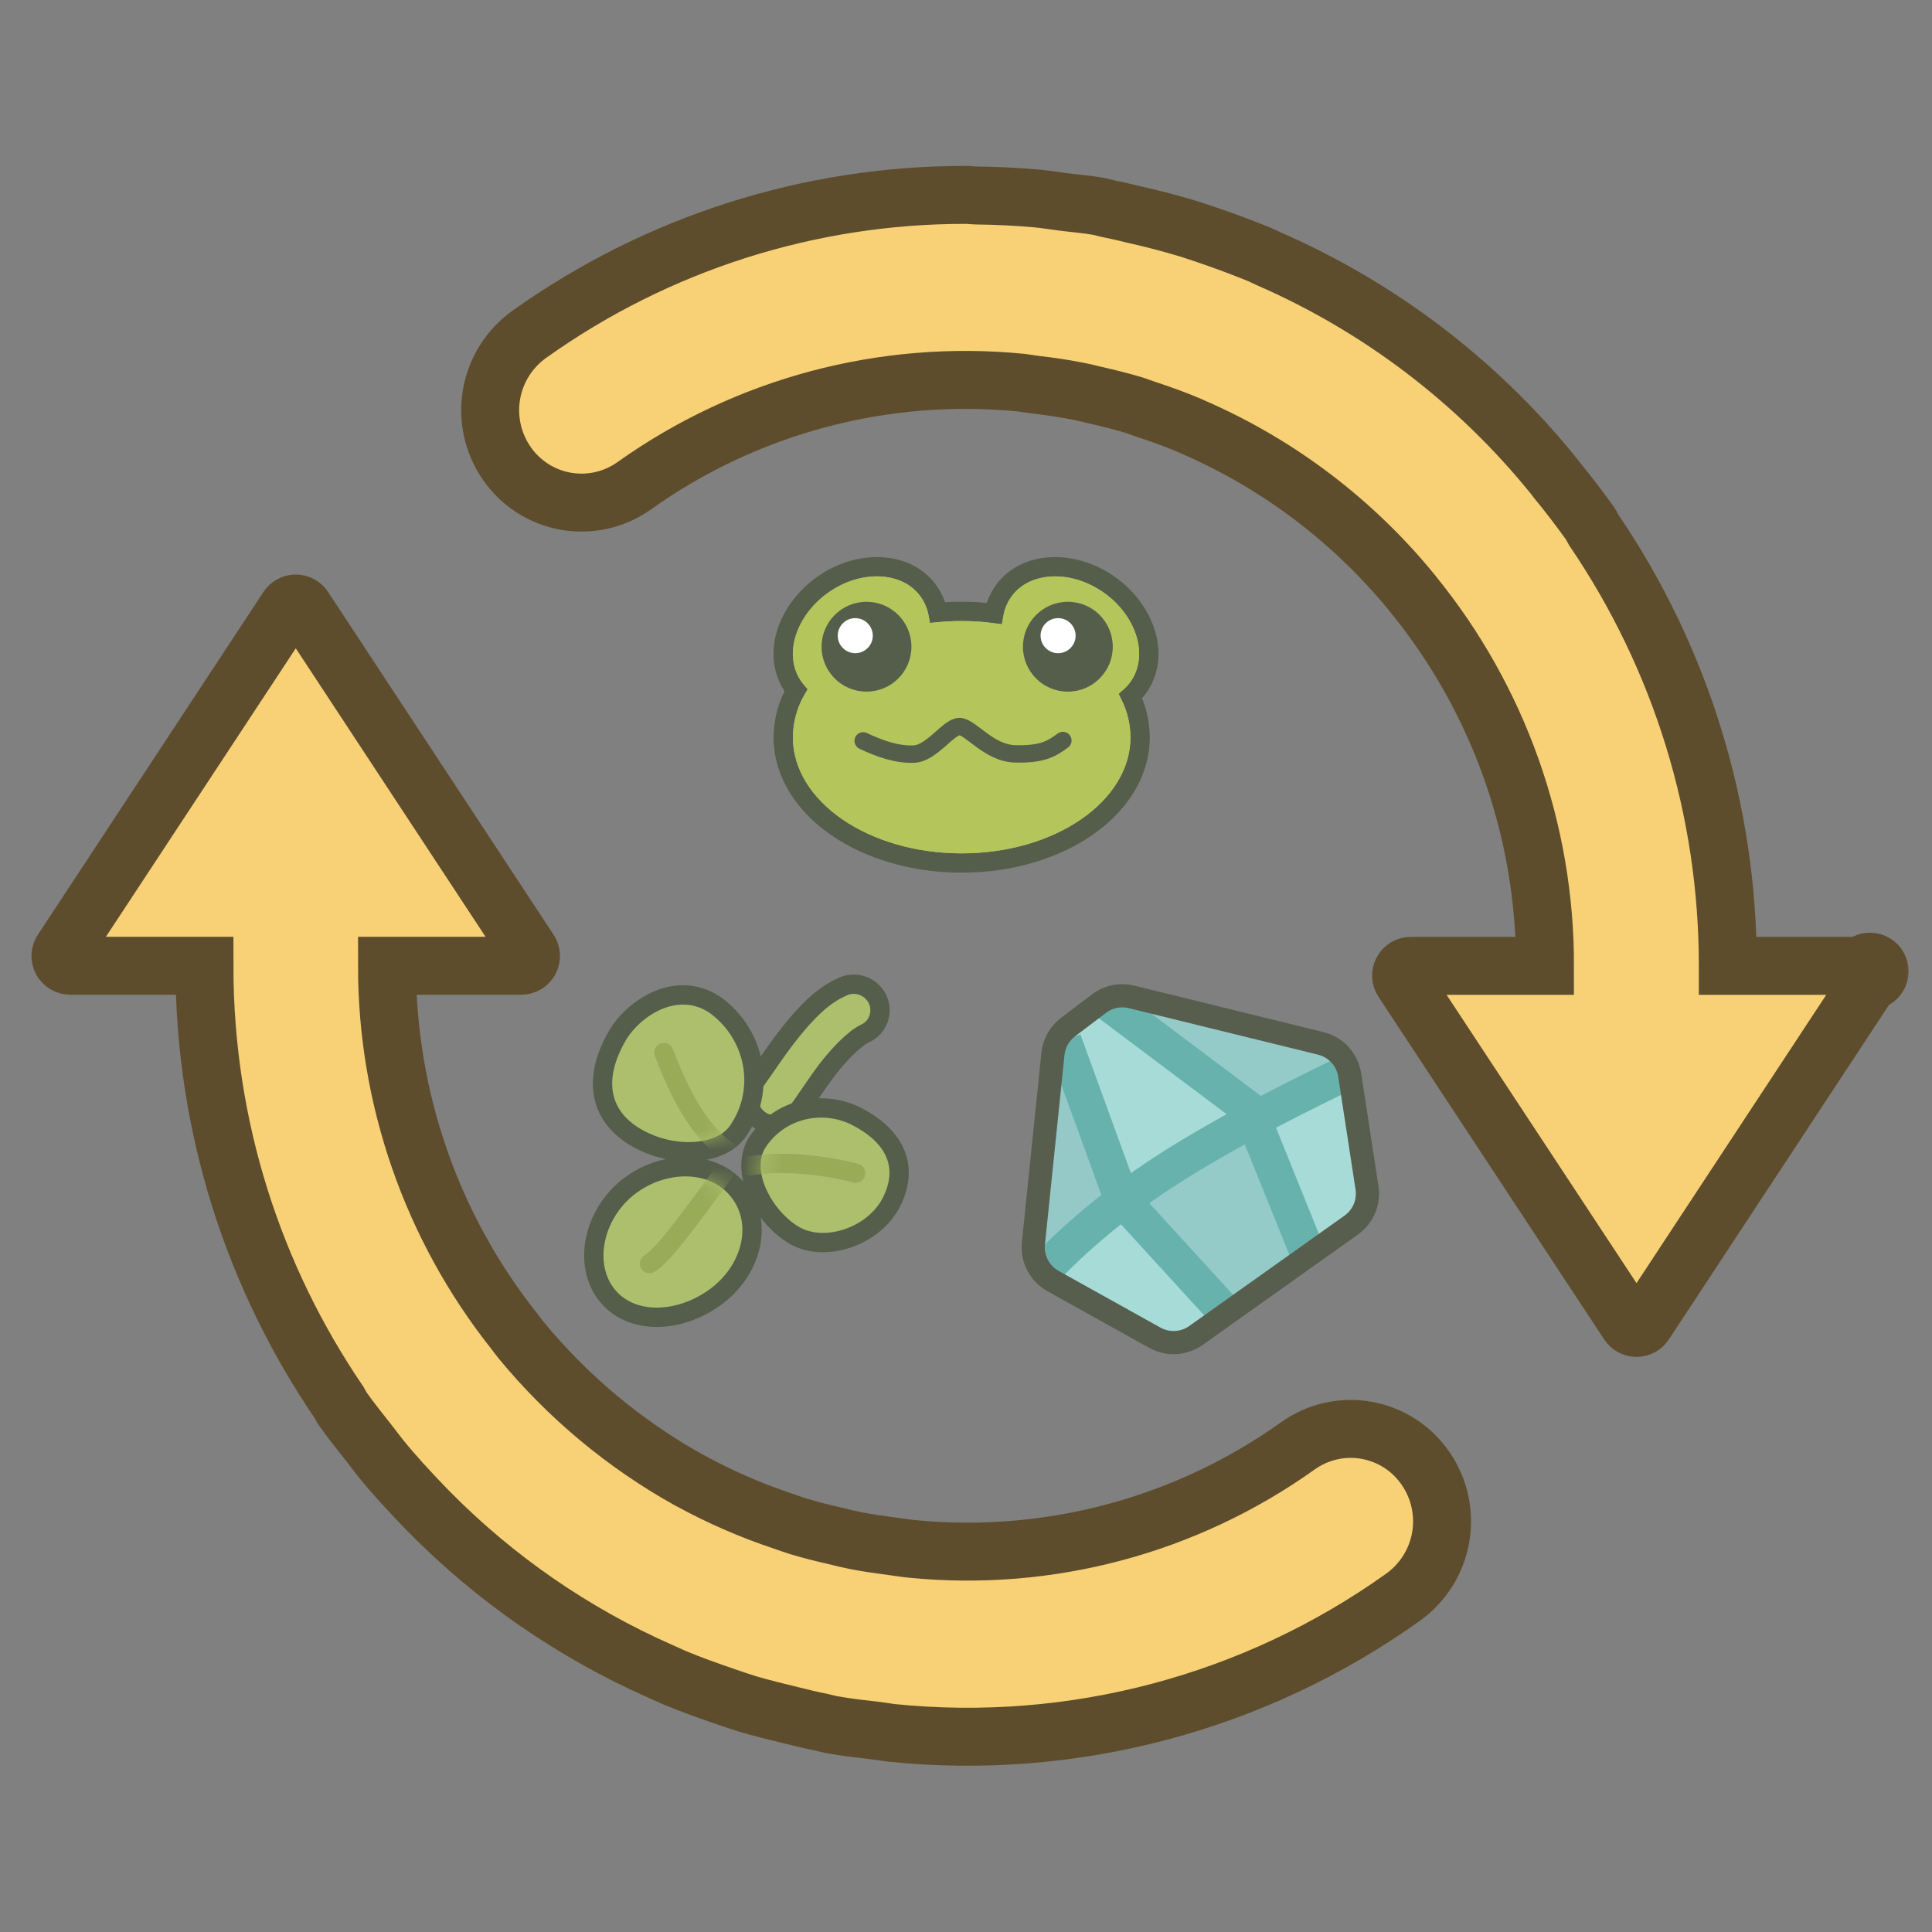 <svg width="100" height="100" viewBox="0 0 100 100" fill="none" xmlns="http://www.w3.org/2000/svg">
<rect x="0" y="0" width="100" height="100" fill="#808080" stroke="none"/>
<mask id="path-1-outside-1_1707_109" maskUnits="userSpaceOnUse" x="1.126" y="8.087" width="98" height="84" fill="black">
<rect fill="white" x="1.126" y="8.087" width="98" height="84"/>
<path d="M67.188 74.831C61.387 78.974 54.281 80.87 47.188 80.169C46.856 80.138 46.531 80.081 46.194 80.037C45.556 79.95 44.919 79.869 44.3 79.744C43.919 79.667 43.539 79.579 43.163 79.481C42.555 79.347 41.953 79.191 41.356 79.013C41.075 78.925 40.794 78.825 40.506 78.725C39.669 78.446 38.846 78.129 38.038 77.775C37.261 77.436 36.5 77.063 35.756 76.656L35.656 76.606C32.325 74.75 29.371 72.284 26.95 69.338C26.831 69.194 26.719 69.031 26.6 68.881C22.341 63.505 20.026 56.846 20.031 49.987H26.981C27.073 49.988 27.163 49.963 27.241 49.915C27.319 49.868 27.383 49.8 27.425 49.719C27.469 49.639 27.49 49.55 27.485 49.459C27.481 49.368 27.451 49.281 27.4 49.206L15.731 31.469C15.686 31.398 15.624 31.339 15.55 31.299C15.476 31.258 15.393 31.237 15.309 31.237C15.225 31.237 15.143 31.258 15.069 31.299C14.995 31.339 14.933 31.398 14.887 31.469L3.213 49.206C3.113 49.35 3.094 49.55 3.188 49.719C3.281 49.888 3.45 49.987 3.631 49.987H10.581C10.581 58.388 13.169 66.169 17.556 72.6C17.613 72.694 17.65 72.787 17.706 72.875C18.163 73.531 18.669 74.144 19.156 74.769C19.337 75 19.512 75.244 19.7 75.475C20.419 76.362 21.181 77.181 21.969 78L22.188 78.225C25.625 81.717 29.693 84.526 34.175 86.506L34.9 86.831C35.731 87.181 36.594 87.487 37.45 87.781C37.856 87.919 38.256 88.062 38.669 88.188C39.425 88.412 40.194 88.6 40.969 88.787C41.487 88.912 41.994 89.044 42.525 89.144C42.737 89.194 42.944 89.256 43.163 89.287C43.894 89.419 44.625 89.494 45.362 89.581L46.15 89.694C55.536 90.65 64.948 88.153 72.625 82.669C73.653 81.932 74.352 80.821 74.569 79.575C74.786 78.329 74.506 77.047 73.787 76.006C73.435 75.491 72.984 75.051 72.46 74.712C71.936 74.373 71.349 74.142 70.734 74.033C70.12 73.923 69.49 73.937 68.88 74.075C68.271 74.212 67.696 74.469 67.188 74.831ZM89.431 49.987C89.438 41.94 87.018 34.077 82.487 27.425C82.419 27.312 82.375 27.2 82.312 27.106C81.763 26.337 81.188 25.587 80.588 24.856L80.381 24.587C76.444 19.732 71.399 15.893 65.669 13.394C65.511 13.323 65.355 13.251 65.2 13.175C64.288 12.804 63.364 12.46 62.431 12.144C62.075 12.031 61.744 11.906 61.394 11.806C60.577 11.561 59.751 11.344 58.919 11.156C58.462 11.05 58 10.931 57.531 10.838C57.3 10.794 57.087 10.725 56.856 10.681C56.231 10.569 55.606 10.525 54.981 10.444C54.556 10.387 54.125 10.319 53.694 10.275C52.654 10.183 51.612 10.13 50.569 10.119C50.381 10.119 50.194 10.088 50 10.088C41.896 10.074 33.99 12.598 27.394 17.306C26.363 18.042 25.662 19.154 25.443 20.401C25.225 21.649 25.506 22.933 26.225 23.975C26.578 24.489 27.03 24.928 27.555 25.266C28.079 25.604 28.666 25.834 29.28 25.943C29.894 26.051 30.524 26.037 31.133 25.9C31.741 25.762 32.317 25.506 32.825 25.144C38.638 21.003 45.754 19.107 52.856 19.806L53.65 19.919C54.369 20 55.075 20.106 55.769 20.244C56.075 20.3 56.381 20.381 56.681 20.45C57.362 20.606 58.05 20.775 58.712 20.975L59.337 21.194C60.1 21.444 60.844 21.712 61.581 22.025L61.812 22.131C66.219 24.05 70.088 27.006 73.106 30.706L73.162 30.781C77.576 36.21 79.981 42.997 79.969 49.994H73.025C72.934 49.993 72.844 50.017 72.765 50.063C72.686 50.11 72.622 50.177 72.579 50.258C72.536 50.338 72.516 50.429 72.52 50.52C72.525 50.611 72.555 50.7 72.606 50.775L84.287 68.506C84.333 68.576 84.395 68.633 84.468 68.673C84.541 68.712 84.623 68.733 84.706 68.733C84.789 68.733 84.871 68.712 84.944 68.673C85.017 68.633 85.08 68.576 85.125 68.506L96.794 50.775C96.88 50.774 96.964 50.751 97.038 50.708C97.113 50.665 97.175 50.603 97.219 50.529C97.263 50.456 97.287 50.371 97.288 50.285C97.29 50.2 97.27 50.115 97.229 50.039C97.189 49.963 97.129 49.899 97.056 49.853C96.984 49.807 96.901 49.78 96.815 49.776C96.729 49.771 96.643 49.789 96.566 49.827C96.489 49.865 96.423 49.923 96.375 49.994H89.431V49.987Z"/>
</mask>
<path d="M67.188 74.831C61.387 78.974 54.281 80.87 47.188 80.169C46.856 80.138 46.531 80.081 46.194 80.037C45.556 79.95 44.919 79.869 44.3 79.744C43.919 79.667 43.539 79.579 43.163 79.481C42.555 79.347 41.953 79.191 41.356 79.013C41.075 78.925 40.794 78.825 40.506 78.725C39.669 78.446 38.846 78.129 38.038 77.775C37.261 77.436 36.5 77.063 35.756 76.656L35.656 76.606C32.325 74.75 29.371 72.284 26.95 69.338C26.831 69.194 26.719 69.031 26.6 68.881C22.341 63.505 20.026 56.846 20.031 49.987H26.981C27.073 49.988 27.163 49.963 27.241 49.915C27.319 49.868 27.383 49.8 27.425 49.719C27.469 49.639 27.49 49.55 27.485 49.459C27.481 49.368 27.451 49.281 27.4 49.206L15.731 31.469C15.686 31.398 15.624 31.339 15.55 31.299C15.476 31.258 15.393 31.237 15.309 31.237C15.225 31.237 15.143 31.258 15.069 31.299C14.995 31.339 14.933 31.398 14.887 31.469L3.213 49.206C3.113 49.35 3.094 49.55 3.188 49.719C3.281 49.888 3.45 49.987 3.631 49.987H10.581C10.581 58.388 13.169 66.169 17.556 72.6C17.613 72.694 17.65 72.787 17.706 72.875C18.163 73.531 18.669 74.144 19.156 74.769C19.337 75 19.512 75.244 19.7 75.475C20.419 76.362 21.181 77.181 21.969 78L22.188 78.225C25.625 81.717 29.693 84.526 34.175 86.506L34.9 86.831C35.731 87.181 36.594 87.487 37.45 87.781C37.856 87.919 38.256 88.062 38.669 88.188C39.425 88.412 40.194 88.6 40.969 88.787C41.487 88.912 41.994 89.044 42.525 89.144C42.737 89.194 42.944 89.256 43.163 89.287C43.894 89.419 44.625 89.494 45.362 89.581L46.15 89.694C55.536 90.65 64.948 88.153 72.625 82.669C73.653 81.932 74.352 80.821 74.569 79.575C74.786 78.329 74.506 77.047 73.787 76.006C73.435 75.491 72.984 75.051 72.46 74.712C71.936 74.373 71.349 74.142 70.734 74.033C70.12 73.923 69.49 73.937 68.88 74.075C68.271 74.212 67.696 74.469 67.188 74.831ZM89.431 49.987C89.438 41.94 87.018 34.077 82.487 27.425C82.419 27.312 82.375 27.2 82.312 27.106C81.763 26.337 81.188 25.587 80.588 24.856L80.381 24.587C76.444 19.732 71.399 15.893 65.669 13.394C65.511 13.323 65.355 13.251 65.2 13.175C64.288 12.804 63.364 12.46 62.431 12.144C62.075 12.031 61.744 11.906 61.394 11.806C60.577 11.561 59.751 11.344 58.919 11.156C58.462 11.05 58 10.931 57.531 10.838C57.3 10.794 57.087 10.725 56.856 10.681C56.231 10.569 55.606 10.525 54.981 10.444C54.556 10.387 54.125 10.319 53.694 10.275C52.654 10.183 51.612 10.13 50.569 10.119C50.381 10.119 50.194 10.088 50 10.088C41.896 10.074 33.99 12.598 27.394 17.306C26.363 18.042 25.662 19.154 25.443 20.401C25.225 21.649 25.506 22.933 26.225 23.975C26.578 24.489 27.03 24.928 27.555 25.266C28.079 25.604 28.666 25.834 29.28 25.943C29.894 26.051 30.524 26.037 31.133 25.9C31.741 25.762 32.317 25.506 32.825 25.144C38.638 21.003 45.754 19.107 52.856 19.806L53.65 19.919C54.369 20 55.075 20.106 55.769 20.244C56.075 20.3 56.381 20.381 56.681 20.45C57.362 20.606 58.05 20.775 58.712 20.975L59.337 21.194C60.1 21.444 60.844 21.712 61.581 22.025L61.812 22.131C66.219 24.05 70.088 27.006 73.106 30.706L73.162 30.781C77.576 36.21 79.981 42.997 79.969 49.994H73.025C72.934 49.993 72.844 50.017 72.765 50.063C72.686 50.11 72.622 50.177 72.579 50.258C72.536 50.338 72.516 50.429 72.52 50.52C72.525 50.611 72.555 50.7 72.606 50.775L84.287 68.506C84.333 68.576 84.395 68.633 84.468 68.673C84.541 68.712 84.623 68.733 84.706 68.733C84.789 68.733 84.871 68.712 84.944 68.673C85.017 68.633 85.08 68.576 85.125 68.506L96.794 50.775C96.88 50.774 96.964 50.751 97.038 50.708C97.113 50.665 97.175 50.603 97.219 50.529C97.263 50.456 97.287 50.371 97.288 50.285C97.29 50.2 97.27 50.115 97.229 50.039C97.189 49.963 97.129 49.899 97.056 49.853C96.984 49.807 96.901 49.78 96.815 49.776C96.729 49.771 96.643 49.789 96.566 49.827C96.489 49.865 96.423 49.923 96.375 49.994H89.431V49.987Z" fill="#F8D176"/>
<path d="M67.188 74.831C61.387 78.974 54.281 80.87 47.188 80.169C46.856 80.138 46.531 80.081 46.194 80.037C45.556 79.95 44.919 79.869 44.3 79.744C43.919 79.667 43.539 79.579 43.163 79.481C42.555 79.347 41.953 79.191 41.356 79.013C41.075 78.925 40.794 78.825 40.506 78.725C39.669 78.446 38.846 78.129 38.038 77.775C37.261 77.436 36.5 77.063 35.756 76.656L35.656 76.606C32.325 74.75 29.371 72.284 26.95 69.338C26.831 69.194 26.719 69.031 26.6 68.881C22.341 63.505 20.026 56.846 20.031 49.987H26.981C27.073 49.988 27.163 49.963 27.241 49.915C27.319 49.868 27.383 49.8 27.425 49.719C27.469 49.639 27.49 49.55 27.485 49.459C27.481 49.368 27.451 49.281 27.4 49.206L15.731 31.469C15.686 31.398 15.624 31.339 15.55 31.299C15.476 31.258 15.393 31.237 15.309 31.237C15.225 31.237 15.143 31.258 15.069 31.299C14.995 31.339 14.933 31.398 14.887 31.469L3.213 49.206C3.113 49.35 3.094 49.55 3.188 49.719C3.281 49.888 3.45 49.987 3.631 49.987H10.581C10.581 58.388 13.169 66.169 17.556 72.6C17.613 72.694 17.65 72.787 17.706 72.875C18.163 73.531 18.669 74.144 19.156 74.769C19.337 75 19.512 75.244 19.7 75.475C20.419 76.362 21.181 77.181 21.969 78L22.188 78.225C25.625 81.717 29.693 84.526 34.175 86.506L34.9 86.831C35.731 87.181 36.594 87.487 37.45 87.781C37.856 87.919 38.256 88.062 38.669 88.188C39.425 88.412 40.194 88.6 40.969 88.787C41.487 88.912 41.994 89.044 42.525 89.144C42.737 89.194 42.944 89.256 43.163 89.287C43.894 89.419 44.625 89.494 45.362 89.581L46.15 89.694C55.536 90.65 64.948 88.153 72.625 82.669C73.653 81.932 74.352 80.821 74.569 79.575C74.786 78.329 74.506 77.047 73.787 76.006C73.435 75.491 72.984 75.051 72.46 74.712C71.936 74.373 71.349 74.142 70.734 74.033C70.12 73.923 69.49 73.937 68.88 74.075C68.271 74.212 67.696 74.469 67.188 74.831ZM89.431 49.987C89.438 41.94 87.018 34.077 82.487 27.425C82.419 27.312 82.375 27.2 82.312 27.106C81.763 26.337 81.188 25.587 80.588 24.856L80.381 24.587C76.444 19.732 71.399 15.893 65.669 13.394C65.511 13.323 65.355 13.251 65.2 13.175C64.288 12.804 63.364 12.46 62.431 12.144C62.075 12.031 61.744 11.906 61.394 11.806C60.577 11.561 59.751 11.344 58.919 11.156C58.462 11.05 58 10.931 57.531 10.838C57.3 10.794 57.087 10.725 56.856 10.681C56.231 10.569 55.606 10.525 54.981 10.444C54.556 10.387 54.125 10.319 53.694 10.275C52.654 10.183 51.612 10.13 50.569 10.119C50.381 10.119 50.194 10.088 50 10.088C41.896 10.074 33.99 12.598 27.394 17.306C26.363 18.042 25.662 19.154 25.443 20.401C25.225 21.649 25.506 22.933 26.225 23.975C26.578 24.489 27.03 24.928 27.555 25.266C28.079 25.604 28.666 25.834 29.28 25.943C29.894 26.051 30.524 26.037 31.133 25.9C31.741 25.762 32.317 25.506 32.825 25.144C38.638 21.003 45.754 19.107 52.856 19.806L53.65 19.919C54.369 20 55.075 20.106 55.769 20.244C56.075 20.3 56.381 20.381 56.681 20.45C57.362 20.606 58.05 20.775 58.712 20.975L59.337 21.194C60.1 21.444 60.844 21.712 61.581 22.025L61.812 22.131C66.219 24.05 70.088 27.006 73.106 30.706L73.162 30.781C77.576 36.21 79.981 42.997 79.969 49.994H73.025C72.934 49.993 72.844 50.017 72.765 50.063C72.686 50.11 72.622 50.177 72.579 50.258C72.536 50.338 72.516 50.429 72.52 50.52C72.525 50.611 72.555 50.7 72.606 50.775L84.287 68.506C84.333 68.576 84.395 68.633 84.468 68.673C84.541 68.712 84.623 68.733 84.706 68.733C84.789 68.733 84.871 68.712 84.944 68.673C85.017 68.633 85.08 68.576 85.125 68.506L96.794 50.775C96.88 50.774 96.964 50.751 97.038 50.708C97.113 50.665 97.175 50.603 97.219 50.529C97.263 50.456 97.287 50.371 97.288 50.285C97.29 50.2 97.27 50.115 97.229 50.039C97.189 49.963 97.129 49.899 97.056 49.853C96.984 49.807 96.901 49.78 96.815 49.776C96.729 49.771 96.643 49.789 96.566 49.827C96.489 49.865 96.423 49.923 96.375 49.994H89.431V49.987Z" stroke="#5E4D2C" stroke-width="3" mask="url(#path-1-outside-1_1707_109)"/>
<path d="M49.776 31.645C49.364 31.644 48.953 31.663 48.543 31.701C48.484 31.419 48.384 31.145 48.246 30.89L48.246 30.89L48.244 30.887C47.265 29.103 44.807 28.894 42.887 30.065C40.971 31.235 39.939 33.54 40.904 35.301C40.987 35.453 41.084 35.597 41.193 35.731C40.774 36.467 40.548 37.301 40.54 38.153L40.54 38.153V38.157C40.54 40.029 41.643 41.669 43.315 42.82C44.99 43.972 47.276 44.669 49.776 44.669C52.276 44.669 54.562 43.973 56.236 42.821C57.909 41.671 59.012 40.031 59.012 38.157L59.012 38.154C59.007 37.418 58.838 36.694 58.518 36.034C58.749 35.824 58.944 35.577 59.096 35.302L59.096 35.301C60.061 33.541 59.03 31.231 57.114 30.065C55.196 28.898 52.736 29.103 51.756 30.889L51.754 30.892C51.608 31.163 51.505 31.452 51.447 31.751C50.893 31.68 50.335 31.644 49.776 31.645ZM49.776 31.645C49.776 31.645 49.776 31.645 49.776 31.645L49.776 32.145L49.776 31.645C49.776 31.645 49.776 31.645 49.776 31.645Z" fill="#B4C55B" stroke="#555E4B"/>
<path d="M58.658 35.061C59.446 33.622 58.638 31.577 56.854 30.492C55.07 29.407 52.983 29.692 52.194 31.13C51.996 31.497 51.893 31.907 51.893 32.323C51.194 32.204 50.485 32.144 49.776 32.145C49.218 32.144 48.66 32.18 48.106 32.252C48.096 31.859 47.993 31.474 47.806 31.128C47.018 29.692 44.932 29.403 43.147 30.492C41.363 31.581 40.554 33.622 41.342 35.061C41.467 35.288 41.629 35.494 41.822 35.668C41.32 36.402 41.048 37.268 41.04 38.157C41.04 41.477 44.952 44.169 49.776 44.169C54.6 44.169 58.512 41.48 58.512 38.157C58.507 37.361 58.288 36.581 57.876 35.899C58.202 35.689 58.471 35.401 58.658 35.061ZM42.557 33.448C42.557 32.839 42.799 32.256 43.229 31.826C43.659 31.395 44.243 31.154 44.852 31.154C45.46 31.154 46.044 31.395 46.474 31.826C46.904 32.256 47.146 32.839 47.146 33.448C47.146 34.056 46.904 34.64 46.474 35.07C46.044 35.501 45.46 35.742 44.852 35.742C44.243 35.742 43.659 35.501 43.229 35.07C42.799 34.64 42.557 34.056 42.557 33.448ZM55.394 39.704C55.308 39.792 54.5 40.565 52.694 40.565C51.511 40.565 50.7 39.931 50.167 39.512C49.994 39.375 49.759 39.189 49.66 39.163C49.552 39.195 49.308 39.417 49.144 39.566C48.674 39.991 48.042 40.569 47.154 40.569C45.825 40.569 44.492 39.851 44.437 39.816C44.373 39.783 44.316 39.738 44.27 39.683C44.224 39.628 44.189 39.565 44.168 39.496C44.147 39.428 44.14 39.356 44.147 39.284C44.154 39.213 44.175 39.144 44.209 39.081C44.244 39.018 44.29 38.962 44.346 38.917C44.403 38.873 44.467 38.84 44.536 38.82C44.605 38.801 44.677 38.795 44.748 38.804C44.82 38.813 44.888 38.836 44.95 38.872C44.977 38.886 46.109 39.489 47.154 39.489C47.627 39.489 48.031 39.124 48.422 38.769C48.814 38.414 49.175 38.085 49.659 38.085C50.089 38.085 50.452 38.368 50.833 38.667C51.323 39.052 51.878 39.489 52.694 39.489C54.044 39.489 54.607 38.966 54.629 38.943C54.729 38.844 54.864 38.787 55.004 38.786C55.145 38.785 55.281 38.839 55.382 38.937C55.434 38.986 55.475 39.045 55.504 39.111C55.532 39.176 55.548 39.246 55.549 39.318C55.55 39.389 55.537 39.461 55.51 39.527C55.484 39.593 55.444 39.654 55.394 39.704ZM57.544 33.449C57.544 33.903 57.409 34.346 57.156 34.723C56.904 35.1 56.545 35.394 56.126 35.567C55.707 35.74 55.246 35.786 54.801 35.697C54.356 35.608 53.947 35.389 53.626 35.069C53.306 34.748 53.087 34.339 52.999 33.894C52.911 33.449 52.956 32.987 53.13 32.568C53.304 32.149 53.598 31.791 53.975 31.539C54.352 31.287 54.796 31.152 55.25 31.152C55.551 31.152 55.849 31.212 56.128 31.328C56.406 31.443 56.659 31.612 56.873 31.826C57.086 32.039 57.255 32.292 57.37 32.57C57.485 32.849 57.544 33.148 57.544 33.449Z" fill="#B4C55B"/>
<circle cx="44.85" cy="33.474" r="2.325" fill="#555E4B"/>
<circle cx="44.268" cy="32.902" r="0.907" fill="white"/>
<circle cx="55.272" cy="33.474" r="2.325" fill="#555E4B"/>
<path d="M44.678 38.348C45.535 38.751 46.407 39.065 47.298 39.033C48.223 38.998 49.095 37.606 49.661 37.606C50.228 37.606 51.179 38.986 52.536 39.02C53.892 39.053 54.386 38.796 55.013 38.329" stroke="#555E4B" stroke-width="0.9" stroke-linecap="round" stroke-linejoin="round"/>
<circle cx="54.767" cy="32.902" r="0.907" fill="white"/>
<path d="M44.19 53.895L44.35 53.761L44.361 53.753L44.405 53.72C44.412 53.715 44.42 53.709 44.429 53.702C44.429 53.702 44.429 53.702 44.429 53.702C44.444 53.692 44.461 53.68 44.476 53.67L44.499 53.654L44.503 53.652L44.618 53.577C44.689 53.534 44.763 53.495 44.84 53.461L44.862 53.451L44.883 53.439C45.19 53.265 45.414 52.976 45.505 52.635C45.596 52.293 45.547 51.931 45.372 51.626L45.372 51.626L45.37 51.622C45.281 51.47 45.163 51.336 45.023 51.228C44.883 51.12 44.724 51.04 44.554 50.993C44.384 50.945 44.206 50.931 44.03 50.951C43.863 50.97 43.701 51.02 43.553 51.099C42.489 51.571 41.641 52.541 41.006 53.312L41.006 53.312L41.004 53.314C40.497 53.939 40.031 54.612 39.579 55.267C39.366 55.574 39.156 55.877 38.946 56.17L38.932 56.19L38.919 56.211C38.741 56.521 38.697 56.889 38.793 57.233C38.89 57.575 39.118 57.866 39.426 58.044C39.734 58.221 40.1 58.274 40.445 58.186C40.782 58.1 41.072 57.888 41.252 57.59C41.474 57.283 41.691 56.967 41.907 56.653C42.005 56.511 42.102 56.369 42.2 56.228L42.2 56.228L42.203 56.224C42.333 56.032 42.467 55.842 42.605 55.653L42.605 55.653L42.607 55.649C42.777 55.413 42.828 55.348 42.993 55.145L42.993 55.145L42.995 55.143C43.288 54.777 43.605 54.432 43.945 54.108C44.022 54.035 44.102 53.966 44.184 53.899L44.184 53.899L44.19 53.895Z" fill="#ADBF6D" stroke="#555E4B"/>
<path d="M37.03 67.136L37.03 67.136C38.865 65.796 39.541 63.389 38.286 61.712C37.032 60.035 34.48 60.002 32.653 61.336C31.713 62.023 31.091 63.016 30.849 64.037C30.608 65.055 30.738 66.144 31.373 66.98C32.014 67.823 33.001 68.189 34.02 68.182C35.035 68.176 36.114 67.804 37.03 67.136Z" fill="#ADBF6D" stroke="#555E4B"/>
<path d="M39.164 59.183L39.16 59.19L39.156 59.197C38.676 60.029 38.859 61.046 39.257 61.873C39.662 62.715 40.35 63.501 41.115 63.943C41.944 64.421 42.992 64.403 43.903 64.088C44.818 63.771 45.684 63.125 46.141 62.221L46.141 62.221C46.555 61.403 46.678 60.552 46.353 59.741C46.033 58.944 45.319 58.283 44.269 57.751L44.269 57.751L44.258 57.745C43.37 57.322 42.36 57.232 41.42 57.496C40.48 57.76 39.676 58.36 39.164 59.183Z" fill="#ADBF6D" stroke="#555E4B"/>
<path d="M37.013 52.014L37.005 52.008L36.996 52.003C35.942 51.304 34.829 51.411 33.931 51.827C33.051 52.234 32.329 52.954 31.958 53.597C31.35 54.651 31.072 55.677 31.23 56.613C31.391 57.569 31.991 58.338 32.942 58.887C33.877 59.427 34.957 59.661 35.91 59.608C36.839 59.558 37.764 59.223 38.236 58.488C38.919 57.477 39.171 56.237 38.942 55.03C38.713 53.821 38.02 52.741 37.013 52.014Z" fill="#ADBF6D" stroke="#555E4B"/>
<mask id="mask0_1707_109" style="mask-type:alpha" maskUnits="userSpaceOnUse" x="31" y="60" width="8" height="8">
<path d="M36.735 66.733C35.055 67.957 32.82 68.058 31.771 66.677C30.722 65.297 31.266 62.969 32.948 61.74C34.63 60.511 36.847 60.622 37.886 62.011C38.925 63.401 38.417 65.504 36.735 66.733Z" fill="#ADBF6D"/>
</mask>
<g mask="url(#mask0_1707_109)">
<path d="M33.616 65.403C34.394 64.93 35.749 62.997 37.512 60.624" stroke="#99AB57" stroke-linecap="round"/>
</g>
<mask id="mask1_1707_109" style="mask-type:alpha" maskUnits="userSpaceOnUse" x="39" y="57" width="8" height="7">
<path d="M39.589 59.447C40.034 58.731 40.734 58.208 41.556 57.977C42.377 57.747 43.262 57.825 44.043 58.197C46.025 59.202 46.432 60.539 45.695 61.995C44.92 63.526 42.698 64.279 41.365 63.51C40.032 62.74 38.87 60.692 39.589 59.447Z" fill="#ADBF6D"/>
</mask>
<g mask="url(#mask1_1707_109)">
<path d="M44.29 60.723C43.295 60.45 40.808 59.992 38.818 60.348" stroke="#99AB57" stroke-linecap="round"/>
</g>
<mask id="mask2_1707_109" style="mask-type:alpha" maskUnits="userSpaceOnUse" x="31" y="51" width="8" height="9">
<path d="M32.391 53.847C33.035 52.732 34.971 51.26 36.72 52.419C37.625 53.072 38.246 54.042 38.451 55.123C38.656 56.204 38.429 57.312 37.818 58.213C37.126 59.301 34.891 59.435 33.192 58.454C31.492 57.473 31.24 55.84 32.391 53.847Z" fill="#ADBF6D"/>
</mask>
<g mask="url(#mask2_1707_109)">
<path d="M34.36 54.477C34.753 55.436 35.823 58.52 37.968 59.788" stroke="#99AB57" stroke-linecap="round"/>
</g>
<path d="M62.437 68.744L69.417 63.782C70.353 63.117 70.833 61.981 70.659 60.846L69.966 56.328C69.779 55.115 68.881 54.133 67.689 53.84L59.047 51.717C58.158 51.499 57.217 51.694 56.487 52.248L55.639 52.892C54.969 53.4 54.54 54.163 54.454 54.999L53.56 63.676C53.435 64.884 54.042 66.05 55.103 66.641L59.2 68.922C60.223 69.491 61.483 69.422 62.437 68.744Z" fill="#A7DBD7"/>
<path d="M54.911 54.729L57.573 62.044C57.096 62.596 56.097 63.736 55.921 63.876C55.744 64.016 54.444 64.76 53.816 65.115L53.788 61.528L54.528 56.147L54.911 54.729Z" fill="#95C9C7"/>
<path d="M58.737 52.626L64.416 57.565L67.3 56.515L69.462 55.302L69.112 54.341L63.905 52.781L59.269 52.007L58.737 52.626Z" fill="#94CBC8"/>
<path d="M64.678 58.937L67.413 64.758L64.495 67.145L63.45 67.526C62.652 66.806 61.003 65.33 60.797 65.178C60.59 65.026 59.403 63.255 58.835 62.389L62.087 59.88L64.678 58.937Z" fill="#94CBC8"/>
<path fill-rule="evenodd" clip-rule="evenodd" d="M68.525 64.513L66.836 65.194L63.936 58.006L56.852 52.688L57.946 51.231L65.436 56.854L68.525 64.513Z" fill="#68B2AD"/>
<path fill-rule="evenodd" clip-rule="evenodd" d="M58.846 61.573L63.961 67.169L62.616 68.399L57.257 62.536L54.209 54.16L55.921 53.537L58.846 61.573Z" fill="#68B2AD"/>
<path fill-rule="evenodd" clip-rule="evenodd" d="M53.477 65.024C57.587 60.786 62.094 58.224 69.085 54.8L69.886 56.436C62.923 59.846 58.661 62.295 54.785 66.293L53.477 65.024Z" fill="#68B2AD"/>
<path d="M61.903 69.123L69.938 63.411C70.554 62.973 70.871 62.225 70.756 61.478L69.86 55.644C69.738 54.845 69.146 54.198 68.361 54.005L58.567 51.599C57.981 51.455 57.361 51.584 56.881 51.949L55.28 53.163C54.839 53.498 54.557 54.001 54.5 54.551L53.489 64.356C53.407 65.151 53.807 65.919 54.506 66.308L59.772 69.24C60.446 69.615 61.275 69.569 61.903 69.123Z" stroke="#575E4D" stroke-width="1.2" stroke-linecap="round" stroke-linejoin="round"/>
</svg>

